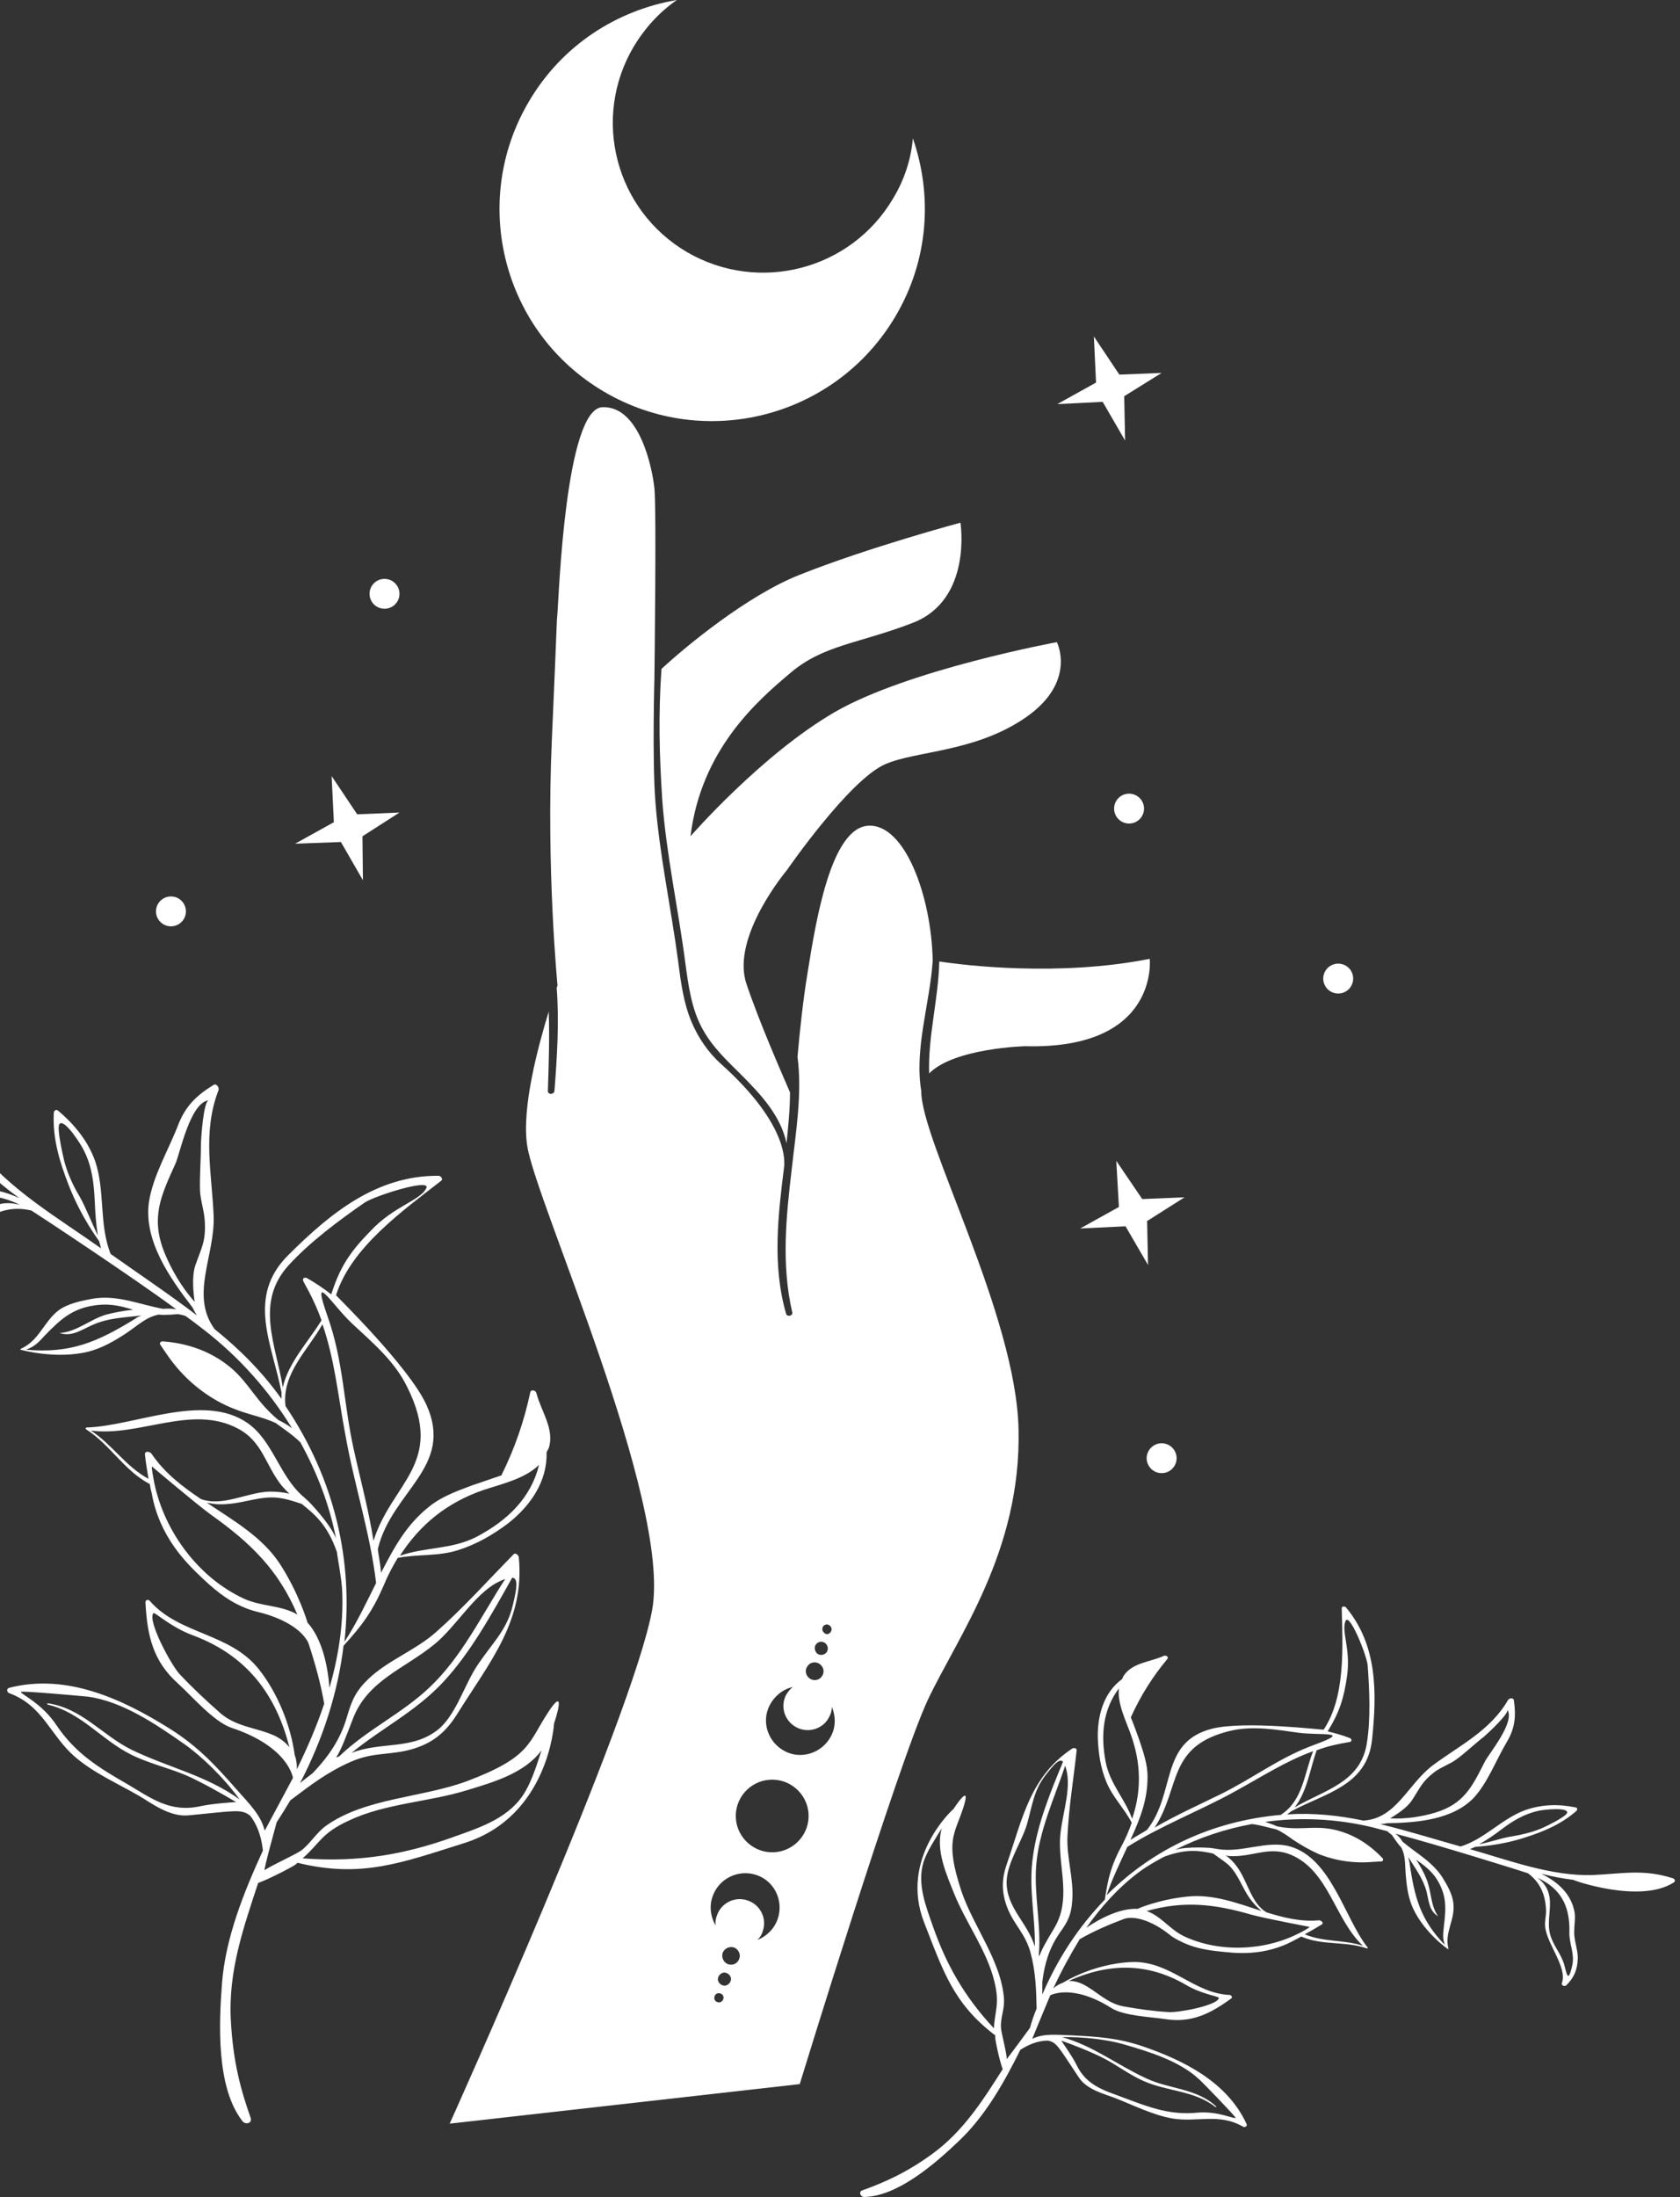 <svg width="153" height="200" viewBox="0 0 153 200" fill="none" xmlns="http://www.w3.org/2000/svg">
<rect x="0" y="0" width="153" height="200" fill="#333333" stroke="none"/>
<path d="M104.708 87.287C96.448 88.922 87.87 87.885 85.542 87.526C85.464 90.964 84.5 94.365 84.62 97.719C86.906 95.401 93.365 95.24 93.365 95.24C105.594 95.562 104.708 87.287 104.708 87.287Z" fill="white"/>
<path d="M83.901 99.318C83.255 95.443 84.703 91.281 84.943 87.443C84.823 81.526 82.375 74.932 79.047 75.172C75.677 75.412 74.312 83.766 73.552 88.526C73.151 90.922 72.833 93.88 72.63 96.203C73.073 99.562 72.469 103.12 72.109 106.396C71.589 110.755 71.146 115.115 72.151 119.474C72.229 119.792 71.667 119.911 71.589 119.594C70.307 115.115 70.865 110.594 71.427 106.078C71.385 105.917 71.99 102.521 65.651 96.844C64.49 95.802 63.568 94.443 62.969 93.005C62.245 91.281 62.005 89.406 61.766 87.562C61.12 82.646 60.042 77.771 59.677 72.849C59.396 69.01 59.599 61.656 59.599 61.656C59.599 61.656 59.797 46.38 59.599 44.464C59.396 42.542 58.234 36.943 54.865 37.068C51.5 37.188 50.896 54.26 50.776 55.698C50.656 57.135 50.776 55.698 50.255 67.412C49.734 79.13 50.776 89.724 50.776 89.724C50.776 89.724 50.734 89.802 50.698 89.922C50.938 93.042 50.734 96.203 50.495 99.318C50.458 99.641 49.896 99.682 49.896 99.318C49.974 96.88 50.057 94.484 49.974 92.083C49.01 95.24 47.49 100.839 48.01 104.276C48.729 109.276 61.161 136.625 59.396 146.542C57.594 156.458 40.953 193.323 40.953 193.323L72.833 189.724C72.833 189.724 81.771 160.578 84.5 154.74C87.266 148.901 93 141.224 92.76 130.146C92.562 119.714 83.859 103.797 83.901 99.318ZM74.958 148.062C75.115 147.859 75.359 147.823 75.557 147.979C75.76 148.141 75.797 148.38 75.641 148.578C75.516 148.781 75.24 148.823 75.078 148.661C74.875 148.5 74.839 148.26 74.958 148.062ZM74.312 149.698C74.516 149.422 74.875 149.38 75.156 149.578C75.396 149.781 75.479 150.141 75.276 150.422C75.078 150.661 74.714 150.74 74.438 150.542C74.193 150.339 74.115 149.938 74.312 149.698ZM73.552 151.661C73.792 151.297 74.312 151.219 74.677 151.5C75.037 151.781 75.115 152.26 74.839 152.62C74.594 152.979 74.073 153.057 73.714 152.781C73.354 152.5 73.271 152.021 73.552 151.661ZM65.495 182.286C65.25 182.286 65.052 182.125 65.052 181.885C65.052 181.646 65.214 181.448 65.453 181.448C65.693 181.448 65.896 181.609 65.896 181.849C65.896 182.089 65.693 182.286 65.495 182.286ZM66.016 180.766C65.693 180.766 65.412 180.526 65.375 180.208C65.375 179.891 65.615 179.609 65.932 179.568C66.255 179.568 66.537 179.807 66.578 180.13C66.578 180.448 66.333 180.729 66.016 180.766ZM66.615 178.849C66.177 178.891 65.812 178.526 65.776 178.089C65.734 177.651 66.094 177.286 66.537 177.25C66.979 177.208 67.339 177.568 67.38 178.01C67.38 178.448 67.057 178.849 66.615 178.849ZM70.828 174.688C70.505 175.609 69.823 176.25 68.979 176.609C69.182 176.411 69.38 176.13 69.464 175.807C69.865 174.651 69.26 173.411 68.099 173.01C66.938 172.609 65.693 173.208 65.292 174.37C65.172 174.688 65.13 175.01 65.172 175.292C64.729 174.531 64.573 173.573 64.891 172.651C65.453 171.01 67.255 170.13 68.901 170.693C70.547 171.25 71.385 173.052 70.828 174.688ZM70.547 168.615C68.703 168.734 67.135 167.333 67.016 165.531C66.896 163.693 68.302 162.135 70.104 162.016C71.948 161.896 73.51 163.297 73.635 165.094C73.755 166.932 72.349 168.495 70.547 168.615ZM75.677 158.057C74.875 159.578 72.99 160.214 71.469 159.417C69.943 158.615 69.302 156.74 70.104 155.219C70.547 154.38 71.307 153.776 72.188 153.578C71.948 153.776 71.75 154.021 71.589 154.297C71.026 155.38 71.469 156.698 72.552 157.255C73.635 157.818 74.995 157.375 75.516 156.297C75.677 156.016 75.76 155.698 75.76 155.38C76.12 156.255 76.12 157.219 75.677 158.057Z" fill="white"/>
<path d="M96.25 58.458C96.25 58.458 82.776 60.938 76.042 64.812C69.344 68.693 62.885 76.13 62.885 76.13C63.849 68.255 68.943 63.812 71.99 61.255C74.995 58.698 78.167 58.615 83.135 56.698C88.589 54.578 87.469 47.583 87.469 47.583C87.469 47.583 79.125 49.818 72.792 52.339C68.057 54.219 62.484 58.818 60.24 60.896C59.958 65.016 60.042 68.734 60.318 72.891C60.682 77.807 61.766 82.688 62.406 87.604C62.688 89.682 62.969 91.885 64.01 93.724C64.891 95.323 66.214 96.562 67.5 97.839C69.344 99.682 71.109 101.599 71.63 104.078C71.787 102.521 71.948 101 71.948 99.443C71.146 97.599 69.104 92.922 67.979 89.562C66.537 85.287 71.667 79.208 71.667 79.208C71.667 79.208 77.323 71.01 80.609 69.573C83.417 68.333 88.833 68.495 93.443 65.292C98.094 62.057 96.25 58.458 96.25 58.458Z" fill="white"/>
<path d="M-10.016 114.995C-10.016 115.234 -9.615 115.474 -9.495 115.193C-8.531 113.516 -4.88 113.677 -3.198 112.557C-2.677 112.193 -2.312 111.755 -1.833 111.354C-0.349 110.198 1.135 109.797 2.859 110.198C3.38 110.516 12.281 116.396 16.052 119.193C15.651 119.115 15.25 119.115 14.849 119.151C12.682 118.75 10.635 117.833 8.391 118.234C7.349 118.432 6.146 118.672 5.302 119.313C3.979 120.354 3.578 121.99 1.974 122.75C1.974 122.75 1.818 122.833 1.854 122.87C1.896 122.87 5.104 123.792 8.109 123.031C9.313 122.708 10.354 122.109 11.401 121.432C12.604 120.63 13.281 119.911 14.448 119.672C15.01 119.75 16.214 119.63 16.214 119.63C16.453 119.672 16.651 119.714 16.891 119.792C17.453 120.193 17.974 120.594 18.537 121.031C21.703 123.469 24.474 126.547 26.599 130.026C26.198 129.708 25.755 129.469 25.354 129.271C24.432 128.51 23.75 127.708 22.99 126.708C22.385 125.911 21.787 125.151 21.021 124.51C19.26 123.031 17.094 122.271 14.807 122.109C14.646 122.109 14.484 122.271 14.609 122.432C14.766 122.672 14.969 122.953 15.13 123.193C16.333 124.99 17.896 126.469 19.818 127.547C20.823 128.109 21.823 128.469 22.906 128.786C23.75 129.026 24.432 129.229 25.115 129.547C25.875 130.109 26.677 130.63 27.359 131.307C28.88 134.068 30.005 136.984 30.604 140.062C30.083 138.703 28.078 136.625 28 136.583C27.839 136.464 27.719 136.307 27.557 136.188C25.432 134.307 24.833 131.146 22.547 129.547C18.537 126.75 12.24 129.828 7.911 129.948C7.828 129.948 7.75 130.026 7.828 130.109C10.037 131.505 11.281 133.865 13.646 135.104C13.682 135.344 13.724 135.625 13.807 135.865C14.484 139.943 17.135 142.422 18.214 143.464C19.38 144.583 20.583 145.62 22.068 146.26C22.505 146.464 22.99 146.62 23.469 146.74C24.875 147.063 27.276 147.943 28.078 149.542C28.682 151.38 29.203 153.219 29.526 155.099C28.844 157.135 28 159.094 27.037 161.057C27.037 160.578 27 160.177 26.839 159.776C26.474 157.016 25.234 154.057 23.589 151.979C20.943 148.62 16.333 148.823 13.646 145.74C13.526 145.583 13.245 145.62 13.245 145.859C13.406 148.901 13.927 151.219 16.214 153.26C17.495 154.417 19.458 156.74 21.104 157.297C26.276 159.016 26.677 161.818 26.677 161.854C26.354 162.453 24.63 165.693 24.109 166.651C23.75 165.214 22.708 164.214 21.542 162.896C19.578 160.656 17.974 158.938 15.412 157.339C11.12 154.656 6.026 152.297 0.813 153.656C0.573 153.74 0.615 154.057 0.854 154.141C3.901 155.26 4.583 157.979 6.786 159.896C8.474 161.375 10.755 162.375 12.682 163.495C13.724 164.094 15.448 165.453 17.214 165.255C21.422 164.854 21.984 164.656 22.787 165.292C23.87 166.693 23.912 168.453 23.948 168.453C22.188 172.292 20.542 176.411 20.219 180.526C19.943 184.167 19.662 190.042 22.104 193.125C22.385 193.443 22.99 193.281 22.828 192.802C21.943 190.286 21.224 187.766 21.021 183.885C20.781 179.406 22.188 175.448 23.51 171.411C24.432 171.094 26.599 169.974 26.917 169.734C27 169.693 27.037 169.651 27.078 169.573C32.932 171.01 36.583 169.573 42.318 167.771C49.974 165.333 50.458 156.938 50.458 156.896C51.016 155.219 51.219 153.896 49.932 155.859C48.089 158.656 48.37 159.938 42.557 162.135C38.505 163.656 33.255 163.656 29.682 166.214C28.802 166.854 28.24 167.854 27.438 168.453C26.958 168.813 24.552 169.891 24.109 170.25C23.948 170.37 25.193 165.932 25.193 165.896C25.635 165.214 26.037 164.573 26.438 163.896C28.24 162.536 29.844 161.297 31.969 160.375C34.057 159.458 35.536 159.818 37.583 159.219C39.469 158.656 40.63 157.656 41.672 155.979C44.599 151.297 47.807 147.542 47.25 141.781C47.25 141.583 46.927 141.302 46.766 141.505C44.443 143.865 42.198 146.38 39.708 148.578C37.865 150.219 35.339 151.141 33.573 152.818C32.411 153.938 32.052 154.74 31.609 156.255C31.005 158.375 29.885 159.938 28.479 161.417C28.078 161.734 27.677 162.016 27.318 162.333C29.406 158.339 30.766 154.099 31.287 149.818C32.974 147.979 33.938 146.661 34.938 144.344C35.297 143.464 35.74 142.625 36.219 141.823C38.068 141.464 39.911 141.703 41.755 141.104C43.396 140.583 44.922 139.703 46.286 138.667C48.328 137.068 49.854 134.828 49.776 132.229C49.812 132.109 49.896 131.99 49.974 131.828C50.536 130.109 49.255 128.427 48.854 126.828C48.812 126.589 48.37 126.427 48.292 126.75C47.729 129.391 46.885 131.828 45.682 134.266C45.682 134.266 45.682 134.266 45.682 134.307C44.802 134.589 43.958 134.906 43.078 135.188C41.714 135.703 40.312 136.188 39.146 137.104C37.062 138.745 35.979 140.703 34.698 143.182C34.656 142.344 34.375 141.104 34.417 140.984C35.698 135.703 41.396 133.547 38.828 127.87C37.224 124.391 30.604 117.953 30.604 117.911C31.969 113.552 36.703 110.198 40.193 107.479C40.391 107.318 40.109 107.036 39.948 107.036C34.297 106.995 30.083 110.438 26.234 114.276C22.427 118.073 24.792 122.349 25.635 126.75C25.635 126.948 25.635 127.151 25.635 127.349C23.912 124.911 21.823 122.833 19.542 120.99C17.292 117.911 19.578 114.313 19.458 110.714C19.297 106.797 18.417 103.078 19.901 99.24C19.979 99.042 19.74 98.599 19.458 98.76C17.896 99.719 16.891 100.682 16.214 102.438C15.37 104.641 13.927 107.036 13.562 109.438C13.083 112.917 15.412 116.276 17.537 119.031C17.656 119.271 17.776 119.51 17.938 119.75C15.37 117.792 12.682 115.995 10.078 114.156C8.995 111.438 9.594 108.479 8.672 105.719C8.031 103.917 6.828 102.401 5.302 101.12C5.146 100.958 4.901 101.078 4.901 101.318C4.781 103.641 5.422 105.755 6.266 107.917C7.427 110.875 8.911 112.797 9.031 112.995C9.073 113.193 9.151 113.396 9.193 113.635C5.302 110.875 0.813 108.276 -2.073 104.516C-4.12 101.797 -5.203 99.562 -8.13 97.641C-8.328 97.521 -8.651 97.562 -8.609 97.88C-8.13 102.401 -1.109 106.719 -1.109 106.677C-0.271 107.516 0.615 108.234 1.615 108.958C1.656 108.995 1.734 109.036 1.776 109.078C-0.109 108.198 -2.276 107.839 -4.161 108.917C-4.802 109.276 -5.24 109.839 -5.802 110.276C-6.646 110.953 -7.807 111.276 -8.573 111.953C-9.531 112.833 -9.932 113.635 -10.016 114.995ZM36.422 141.625C38.224 138.823 40.672 136.786 44.078 135.625C45.646 135.104 47.807 134.625 49.094 133.349C48.37 136.307 46.286 138.385 43.396 139.906C41.151 141.062 38.708 140.823 36.422 141.625ZM32.01 159.578C34.859 157.255 37.786 155.859 40.349 153.141C42.875 150.422 44.802 146.901 46.646 143.625C47.208 143.661 47.089 144.542 46.688 146.182C46.167 148.38 44.844 149.578 43.599 151.422C42.354 153.177 41.635 155.896 40.031 157.339C37.625 159.375 34.734 158.495 32.01 159.578ZM30.604 160.016C31.13 159.177 31.49 158.135 32.13 156.495C33.453 152.979 36.865 151.901 39.547 149.698C41.474 148.141 43.12 145.26 45.203 144.104C45.526 143.943 45.766 143.823 46.005 143.745C43.839 147.099 42.036 150.859 39.109 153.62C36.583 156.016 33.411 157.458 30.885 159.896C30.849 159.896 30.807 159.938 30.766 159.938C30.729 159.938 30.688 159.974 30.604 160.016ZM27.557 169.172C29.125 167.813 29.245 166.891 31.771 165.734C35.057 164.172 39.026 164.052 42.516 162.974C44.88 162.255 47.729 161.453 49.292 159.375C49.292 159.339 49.333 159.339 49.333 159.297C48.854 160.776 48.37 162.333 47.609 163.453C46.125 165.656 43.438 166.453 41.115 167.292C36.943 168.771 32.771 169.573 27.557 169.172ZM21.823 163.813C18.776 161.615 15.412 160.938 12 159.297C9.313 157.979 7.469 155.5 4.344 155.057C4.26 155.057 4.302 155.135 4.344 155.177C7.391 155.896 9.193 158.339 11.88 159.698C13.443 160.495 15.208 160.896 16.854 161.573C18.177 162.135 20.302 163.333 21.505 164.052C21.422 164.052 19.417 164.172 18.297 164.417C15.49 165.052 13.766 163.693 11.599 162.417C8.953 160.896 6.87 159.615 5.146 157.057C3.818 155.057 1.938 154.26 1.896 154.021C1.896 153.896 7.271 154.38 8.031 154.458C11.156 154.896 14.167 156.938 16.734 158.734C18.297 159.818 20.344 161.776 21.823 163.813ZM26.354 159.057C26.037 158.656 25.635 158.339 25.115 158.057C23.547 157.297 21.625 157.255 20.141 156.016C18.859 154.896 17.537 153.656 16.37 152.417C15.609 151.62 13.406 147.542 13.964 146.859C14.083 146.703 15.49 148.099 17.537 148.859C22.505 150.698 25.151 154.297 26.354 159.057ZM30.167 117.833C29.443 117.271 28.682 116.755 27.958 116.354C27.719 116.234 27.479 116.396 27.641 116.672C28.359 117.953 28.844 118.995 29.281 120.193C28.078 122.151 26.234 124.073 25.755 126.307C25.151 122.469 23.188 118.594 26.276 115.193C28.162 113.115 30.885 111.078 33.214 109.474C34.177 108.839 39.266 107.24 38.828 108.156C38.266 109.318 35.901 109.755 33.734 112.073C31.891 113.953 30.969 115.313 30.167 117.833ZM34.016 140.266C33.573 137.464 32.854 134.828 32.208 131.906C31.287 127.75 31.287 123.948 29.844 119.87C28.281 115.432 30.167 118.714 32.089 120.51C33.938 122.229 35.979 123.948 37.104 126.307C40.552 133.229 35.661 134.984 34.016 140.266ZM14.047 134.984C14.005 134.708 13.766 133.589 13.844 133.505C13.844 133.505 17.812 136.865 19.177 137.865C22.787 140.422 25.354 142.901 27.078 146.979C25.594 146.099 23.708 146.26 22.146 145.5C18.057 143.583 14.969 139.422 14.047 134.984ZM26.354 135.984C25.755 135.828 25.115 135.786 24.51 135.786C22.469 135.865 20.26 137.188 18.297 136.464C16.573 135.307 14.969 134.068 13.807 132.349C13.682 132.146 13.162 132.026 13.203 132.427C13.281 133.188 13.406 133.906 13.526 134.625C11.438 133.505 10.234 131.505 8.271 130.229C12.682 130.828 17.412 127.828 21.625 130.026C23.948 131.229 24.151 133.385 25.672 135.266C25.917 135.547 26.156 135.786 26.354 135.984ZM31.167 144.901C31.287 147.943 30.807 150.859 30.005 153.656C29.844 151.578 29.323 149.182 28 147.703C28 147.661 27.198 144.984 25.474 142.344C23.87 139.906 21.266 138.427 18.818 136.786C19.458 136.943 20.099 136.984 20.823 136.906C22.344 136.786 23.75 136.188 25.276 136.344C26.037 136.427 26.755 136.667 27.479 136.906C28.604 137.823 29.802 138.745 30.688 141.302C30.688 141.542 31.13 143.745 31.167 144.901ZM25.995 127.99C25.995 127.948 26.037 127.948 25.995 127.948C25.672 125.031 28.042 122.911 29.365 120.552C30.484 123.792 30.766 126.948 31.448 130.589C32.25 135.146 33.693 139.464 34.255 144.104C33.333 145.943 32.453 147.823 31.37 149.458C32.172 142.141 30.526 134.708 25.995 127.99ZM17.734 118.51C16.531 117.193 15.609 115.552 15.01 114.115C13.682 110.875 14.646 108.875 15.969 105.958C16.37 105.12 17.292 100.359 19.016 100.161C18.537 100.198 18.297 103.677 18.297 104.24C18.297 105.635 18.177 106.995 18.214 108.354C18.255 109.318 18.615 110.234 18.656 111.276C18.74 113.073 18.339 113.594 17.776 115.234C17.453 116.234 17.615 117.792 17.734 118.51ZM5.422 121.349C6.547 121.714 7.391 121.073 8.391 120.63C9.875 119.953 11.359 119.953 12.88 119.75C12.682 119.833 12.479 119.911 12.281 120.073C8.833 122.193 6.385 123.229 2.375 122.87C3.099 122.589 3.422 122.313 4.063 121.594C5.583 120.031 6.667 119.031 8.953 118.792C10.078 118.672 11.12 118.911 12.12 119.234C11.281 119.313 10.438 119.474 9.677 119.672C8.193 120.109 6.948 121.271 5.422 121.349ZM8.63 109.354C8.672 110.438 8.75 111.474 8.911 112.474C8.349 111.318 7.828 109.958 7.271 108.958C6.667 107.958 6.188 106.917 5.865 105.755C5.865 105.719 5.104 102.677 5.422 102.318C5.865 101.797 7.427 104.24 7.672 104.797C8.391 106.24 8.552 107.755 8.63 109.354ZM-8.573 112.833C-7.646 111.797 -6.406 111.594 -5.365 110.714C-3.396 109.036 -1.354 108.354 1.172 109.396C1.375 109.474 1.573 109.557 1.776 109.677C0.891 109.438 0.01 109.438 -0.911 109.995C-2.156 110.714 -2.875 111.995 -4.24 112.635C-5.521 113.234 -6.724 113.073 -8.01 113.594C-9.052 113.995 -10.172 114.672 -8.573 112.833Z" fill="white"/>
<path d="M143.688 178.328C143.729 177.531 143.328 176.651 143.365 175.807C143.365 175.25 143.484 174.693 143.406 174.13C143.125 172.411 141.844 171.292 140.359 170.573C140.401 170.573 140.438 170.609 140.521 170.609C141.443 170.854 142.365 171.01 143.286 171.13C143.245 171.172 149.38 173.328 152.427 171.37C152.63 171.25 152.51 171.01 152.307 170.974C149.661 170.13 147.734 170.573 145.052 170.693C141.323 170.813 137.469 169.37 133.865 168.333C134.021 168.255 134.182 168.214 134.344 168.13C134.505 168.094 136.469 168.052 138.833 167.292C140.599 166.734 142.203 166.052 143.568 164.854C143.688 164.734 143.646 164.536 143.484 164.536C141.922 164.214 140.438 164.255 138.917 164.776C136.75 165.573 135.224 167.411 133.021 168.094C130.573 167.411 128.167 166.651 125.682 166.052C125.922 166.052 126.125 166.016 126.323 165.974C129.089 165.932 132.297 165.656 134.224 163.656C135.505 162.255 136.271 160.177 137.229 158.578C137.995 157.297 138.073 156.177 137.87 154.776C137.833 154.536 137.469 154.578 137.349 154.74C135.745 157.536 132.979 158.854 130.495 160.698C128.208 162.417 127.167 165.573 124.156 165.734C121.875 165.255 119.547 165.016 117.219 165.172C117.344 165.094 117.464 164.974 117.583 164.896C120.708 163.214 124.521 162.573 124.958 158.339C125.401 154.057 125.443 149.781 122.594 146.344C122.516 146.224 122.193 146.182 122.193 146.422C122.276 149.901 122.552 154.458 120.547 157.458C120.51 157.495 113.292 156.62 110.365 157.375C105.594 158.615 107.115 163.177 104.469 166.573C104.391 166.651 103.505 167.135 102.948 167.495C103.87 165.495 104.51 163.813 104.51 161.734C104.51 160.578 104.109 159.458 103.75 158.375C103.505 157.698 103.266 157.016 102.984 156.339C103.87 154.38 104.953 152.661 106.313 151.021C106.474 150.818 106.156 150.661 105.995 150.74C104.792 151.297 103.146 151.339 102.344 152.536C102.266 152.62 102.266 152.74 102.182 152.859C100.542 154.057 99.938 156.135 99.979 158.177C100.021 159.536 100.219 160.896 100.74 162.177C101.302 163.573 102.385 164.615 103.068 165.932C102.828 166.615 102.547 167.292 102.182 167.974C101.224 169.734 100.901 170.974 100.62 172.932C98.255 175.37 96.328 178.286 94.927 181.568C94.927 181.167 94.927 180.766 94.927 180.406C95.125 178.807 95.526 177.37 96.531 175.927C97.25 174.932 97.573 174.292 97.651 173.01C97.812 171.094 97.13 169.13 97.214 167.172C97.333 164.573 97.771 161.938 98.052 159.339C98.094 159.135 97.771 159.094 97.651 159.177C93.844 161.693 93.12 165.531 91.719 169.615C91.198 171.052 91.198 172.292 91.76 173.729C92.401 175.292 93.365 176.01 93.844 177.729C94.323 179.49 94.365 181.089 94.406 182.849C94.167 183.406 93.964 184.005 93.802 184.604C93.802 184.604 91.635 187.563 91.677 187.443C91.719 186.964 91.156 185.005 91.156 184.526C91.115 183.724 91.479 182.885 91.438 182.047C91.234 178.568 88.63 175.37 87.547 172.13C86.026 167.495 86.948 167.016 87.75 164.495C88.307 162.734 87.589 163.536 86.828 164.693C86.787 164.693 81.854 169.172 84.177 175.052C85.901 179.448 86.828 182.406 90.635 185.286C90.635 185.328 90.635 185.406 90.635 185.448C90.635 185.766 91.037 187.646 91.318 188.365C89.51 191.203 87.75 194 84.901 196.083C82.417 197.88 80.49 198.682 78.526 199.401C78.167 199.521 78.365 200 78.688 200C81.771 199.958 85.26 196.88 87.349 194.88C89.714 192.641 91.438 189.604 92.922 186.604C92.964 186.604 94.042 185.766 95.448 185.766C96.25 185.927 96.412 186.365 98.255 189.125C99.016 190.281 100.698 190.646 101.583 191.005C103.224 191.646 104.953 192.521 106.714 192.844C109 193.245 111.005 192.323 113.214 193.604C113.37 193.682 113.615 193.563 113.531 193.365C111.766 189.526 107.797 187.563 104.068 186.286C101.823 185.526 99.979 185.406 97.615 185.286C96.208 185.245 95.089 185.083 94.005 185.604C94.323 184.807 95.448 182.125 95.646 181.646C95.646 181.646 97.615 180.526 101.224 182.807C102.385 183.526 104.792 183.604 106.115 183.807C108.479 184.167 110.161 183.365 112.13 181.927C112.286 181.807 112.13 181.646 112.01 181.609C108.76 181.49 106.635 178.568 103.224 178.609C101.141 178.651 98.693 179.37 96.812 180.49C96.49 180.609 96.208 180.766 95.927 181.005C96.651 179.448 97.453 177.969 98.333 176.531C99.656 175.771 101.063 175.172 102.464 174.651C103.828 174.328 105.594 175.37 106.474 176.089C106.755 176.328 107.115 176.531 107.438 176.688C108.557 177.286 109.844 177.531 111.089 177.651C112.286 177.771 115.094 178.208 117.984 176.568C118.182 176.49 118.344 176.37 118.505 176.292C120.427 177.13 122.516 176.688 124.479 177.37C124.557 177.411 124.599 177.286 124.521 177.25C122.432 174.568 121.229 169.172 117.5 168.094C115.375 167.495 113.13 168.693 110.927 168.333C110.766 168.292 110.604 168.292 110.443 168.255C110.365 168.214 108.12 168.052 106.995 168.411C109.203 167.292 111.568 166.495 114.016 166.052C114.776 166.135 115.495 166.375 116.219 166.531C116.781 166.771 117.219 167.094 117.781 167.495C118.505 167.974 119.266 168.411 120.068 168.771C121.672 169.411 123.354 169.651 125.078 169.49C125.323 169.49 125.563 169.453 125.802 169.453C125.964 169.453 126.005 169.25 125.922 169.172C124.677 167.854 123.156 166.891 121.349 166.531C120.589 166.375 119.828 166.375 119.026 166.411C118.063 166.453 117.219 166.453 116.297 166.255C115.938 166.094 115.578 165.974 115.219 165.854C118.385 165.411 121.672 165.573 124.76 166.292C125.281 166.411 125.802 166.573 126.323 166.693C126.484 166.813 126.604 166.932 126.766 167.052C126.766 167.052 127.286 167.854 127.609 168.172C128.047 169.01 127.927 169.771 128.047 170.932C128.13 171.891 128.286 172.849 128.688 173.729C129.734 175.969 131.859 177.448 131.896 177.448C131.938 177.49 131.896 177.328 131.896 177.328C131.578 175.969 132.417 174.891 132.38 173.573C132.38 172.693 131.938 171.849 131.495 171.13C130.615 169.573 129.052 168.771 127.729 167.651C127.568 167.375 127.365 167.135 127.083 166.932C130.656 167.854 138.714 170.37 139.156 170.531C140.276 171.37 140.76 172.49 140.802 173.969C140.802 174.448 140.677 174.891 140.719 175.37C140.839 176.927 142.766 179.089 142.245 180.526C142.161 180.729 142.484 180.885 142.646 180.729C143.328 180.047 143.646 179.37 143.688 178.328ZM100.698 160.417C100.219 157.896 100.458 155.62 101.901 153.698C101.745 155.099 102.547 156.656 102.984 157.896C103.948 160.578 103.948 163.094 103.104 165.573C102.464 163.776 101.099 162.417 100.698 160.417ZM91.677 171.214C91.76 169.49 93.042 167.693 93.521 166.094C94.005 164.417 94.125 163.016 95.208 161.615C96.01 160.578 96.49 160.057 96.812 160.375C95.688 163.094 94.484 166.016 94.083 168.932C93.641 171.849 94.287 174.328 94.245 177.208C93.562 174.969 91.599 173.651 91.677 171.214ZM94.646 178.089C94.646 178.047 94.646 178.01 94.604 178.01C94.844 175.25 94.167 172.609 94.365 169.854C94.604 166.693 96.01 163.734 97.01 160.734C97.052 160.896 97.13 161.135 97.172 161.375C97.531 163.255 96.568 165.656 96.531 167.615C96.49 170.37 97.531 172.969 96.01 175.531C95.287 176.729 94.844 177.49 94.604 178.208C94.688 178.208 94.688 178.13 94.646 178.089ZM84.979 175.411C84.339 173.573 83.5 171.531 84.099 169.531C84.422 168.531 85.141 167.453 85.781 166.411C85.781 166.453 85.781 166.453 85.745 166.495C85.224 168.495 86.182 170.609 86.906 172.411C87.99 175.089 89.875 177.568 90.557 180.37C91.078 182.484 90.594 183.005 90.516 184.646C87.75 181.688 86.146 178.729 84.979 175.411ZM102.266 186.083C104.63 186.766 107.396 187.604 109.203 189.286C109.641 189.682 112.609 192.76 112.531 192.802C112.37 192.922 110.927 192.161 109.042 192.323C106.635 192.563 104.792 191.885 102.547 191.042C100.698 190.323 98.974 189.964 98.016 187.927C97.615 187.125 96.693 185.844 96.651 185.766C97.693 186.125 99.495 186.844 100.5 187.365C101.745 188.005 102.865 188.885 104.151 189.443C106.313 190.406 108.719 190.286 110.688 191.802C110.724 191.844 110.807 191.802 110.766 191.766C108.958 190.083 106.516 190.203 104.391 189.203C101.703 187.964 99.578 186.245 96.729 185.448C98.693 185.406 100.901 185.688 102.266 186.083ZM108 180.688C109.484 181.568 111.047 181.729 111.005 181.885C110.885 182.568 107.276 183.245 106.396 183.167C105.031 183.089 103.625 182.885 102.302 182.646C100.781 182.365 99.818 181.208 98.573 180.609C98.135 180.406 97.734 180.328 97.333 180.328C100.901 178.729 104.427 178.609 108 180.688ZM122.677 152.578C123.036 150.099 122.115 148.458 122.552 147.542C122.917 146.823 124.479 150.698 124.557 151.62C124.719 153.859 124.839 156.495 124.479 158.698C123.917 162.297 120.547 162.974 117.901 164.536C119.026 163.135 119.307 161.057 119.906 159.339C120.87 158.974 121.75 158.776 122.917 158.578C123.156 158.536 123.115 158.297 122.917 158.219C122.313 157.979 121.594 157.776 120.911 157.615C121.995 155.859 122.396 154.578 122.677 152.578ZM112.167 157.536C114.172 157.099 116.26 157.458 118.224 157.734C120.271 158.016 123.234 157.536 119.75 158.818C116.542 159.974 114.172 161.854 111.167 163.333C109.042 164.375 107.078 165.255 105.151 166.375C107.557 162.734 106.234 158.896 112.167 157.536ZM107.797 176.25C106.557 175.651 105.714 174.411 104.427 173.969C107.797 173.01 110.604 173.328 113.932 174.292C115.219 174.651 119.266 175.411 119.266 175.411C119.266 175.49 118.464 175.927 118.266 176.01C115.135 177.609 111.005 177.771 107.797 176.25ZM112.328 168.974C114.255 168.974 115.656 168.052 117.583 168.854C121.031 170.333 121.552 174.729 124.12 177.13C122.396 176.568 120.547 176.807 118.823 176.089C119.349 175.807 119.828 175.531 120.349 175.208C120.63 175.052 120.307 174.813 120.109 174.813C118.464 174.969 116.901 174.568 115.339 174.089C113.932 173.25 113.615 171.214 112.651 169.932C112.37 169.531 112.01 169.172 111.609 168.891C111.807 168.974 112.047 168.974 112.328 168.974ZM106.156 168.974C108.198 168.255 109.323 168.495 110.484 168.734C110.964 169.094 111.484 169.411 111.927 169.813C112.771 170.651 113.13 171.849 113.813 172.813C114.135 173.25 114.495 173.651 114.896 173.969C112.688 173.25 110.484 172.411 108.156 172.651C105.672 172.891 103.625 173.729 103.625 173.771C102.063 173.693 100.297 174.568 98.938 175.49C100.26 173.609 101.823 171.849 103.75 170.411C104.469 169.854 105.995 169.01 106.156 168.974ZM100.781 172.531C101.26 171.094 101.984 169.615 102.667 168.13C105.792 166.172 109.161 164.896 112.37 163.135C114.938 161.734 117.063 160.333 119.589 159.417C118.786 161.417 118.667 163.896 116.698 165.172C116.698 165.172 116.698 165.214 116.661 165.214C110.286 165.776 104.911 168.411 100.781 172.531ZM128.609 163.854C129.37 162.693 129.49 162.214 130.615 161.333C131.255 160.854 132.016 160.615 132.62 160.177C133.5 159.536 134.266 158.776 135.146 158.099C135.469 157.818 137.51 155.938 137.271 155.62C138.031 156.776 135.547 159.698 135.224 160.375C134.063 162.656 133.339 164.214 130.693 165.016C129.49 165.375 128.01 165.615 126.604 165.531C127.125 165.214 128.167 164.573 128.609 163.854ZM130.974 174.448C130.255 173.453 130.375 172.13 129.891 171.01C129.651 170.411 129.333 169.854 128.969 169.292C129.651 169.771 130.333 170.292 130.813 171.01C131.776 172.531 131.698 173.693 131.495 175.37C131.417 176.13 131.375 176.448 131.578 177.047C129.37 174.771 128.813 172.729 128.37 169.573C128.328 169.37 128.286 169.214 128.25 169.052C128.891 170.094 129.609 171.01 129.932 172.25C130.135 173.13 130.172 173.969 130.974 174.448ZM140.078 164.854C140.557 164.734 142.802 164.495 142.724 165.016C142.646 165.411 140.401 166.453 140.359 166.453C139.516 166.813 138.594 167.016 137.714 167.172C136.828 167.292 135.745 167.693 134.703 167.891C135.427 167.495 136.068 167.052 136.75 166.531C137.75 165.776 138.797 165.135 140.078 164.854ZM142.443 178.807C142.125 177.771 141.443 177.13 141.161 176.052C140.88 174.932 141.281 173.849 141.12 172.729C141 171.891 140.557 171.333 140 170.932C140.156 171.01 140.318 171.094 140.479 171.172C142.365 172.214 142.964 173.813 142.927 175.849C142.885 176.927 143.406 177.771 143.203 178.849C142.802 180.688 142.682 179.646 142.443 178.807Z" fill="white"/>
<path d="M81.333 18.073C82.375 16.354 82.974 14.474 83.135 12.594C84.943 17.792 84.578 23.708 81.531 28.828C76.078 38.026 64.208 41.062 55.026 35.667C45.802 30.266 42.755 18.391 48.172 9.234C51.177 4.12 56.188 0.922 61.646 0C60.078 1.078 58.755 2.521 57.714 4.24C53.865 10.755 56.031 19.115 62.568 22.953C69.104 26.75 77.484 24.588 81.333 18.073Z" fill="white"/>
<path d="M102.464 40.104L100.422 36.583L96.292 36.786L99.818 34.828L99.62 30.63L101.943 34.104L105.792 33.948L102.385 36.068L102.464 40.104Z" fill="white"/>
<path d="M33.052 80.13L31.047 76.651L26.875 76.807L30.406 74.849L30.203 70.651L32.531 74.13L36.38 73.969L33.01 76.13L33.052 80.13Z" fill="white"/>
<path d="M104.552 115.156L102.505 111.635L98.375 111.833L101.901 109.875L101.661 105.677L104.026 109.156L107.88 108.995L104.469 111.156L104.552 115.156Z" fill="white"/>
<path d="M104.188 73.609C104.188 73.792 104.156 73.963 104.083 74.13C104.016 74.297 103.917 74.443 103.792 74.573C103.661 74.698 103.516 74.797 103.349 74.865C103.182 74.938 103.005 74.969 102.828 74.969C102.646 74.969 102.469 74.938 102.302 74.865C102.135 74.797 101.99 74.698 101.859 74.573C101.734 74.443 101.635 74.297 101.568 74.13C101.495 73.963 101.464 73.792 101.464 73.609C101.464 73.432 101.495 73.255 101.568 73.088C101.635 72.922 101.734 72.776 101.859 72.651C101.99 72.521 102.135 72.422 102.302 72.354C102.469 72.287 102.646 72.25 102.828 72.25C103.005 72.25 103.182 72.287 103.349 72.354C103.516 72.422 103.661 72.521 103.792 72.651C103.917 72.776 104.016 72.922 104.083 73.088C104.156 73.255 104.188 73.432 104.188 73.609Z" fill="white"/>
<path d="M107.156 132.745C107.156 132.927 107.12 133.099 107.052 133.266C106.984 133.432 106.885 133.578 106.755 133.708C106.63 133.833 106.479 133.932 106.313 134.005C106.146 134.073 105.974 134.104 105.792 134.104C105.615 134.104 105.438 134.073 105.271 134.005C105.104 133.932 104.958 133.833 104.828 133.708C104.703 133.578 104.604 133.432 104.531 133.266C104.464 133.099 104.427 132.927 104.427 132.745C104.427 132.568 104.464 132.391 104.531 132.229C104.604 132.063 104.703 131.911 104.828 131.786C104.958 131.656 105.104 131.563 105.271 131.49C105.438 131.422 105.615 131.385 105.792 131.385C105.974 131.385 106.146 131.422 106.313 131.49C106.479 131.557 106.63 131.656 106.755 131.786C106.885 131.911 106.984 132.063 107.052 132.229C107.12 132.391 107.156 132.568 107.156 132.745Z" fill="white"/>
<path d="M123.234 89.083C123.234 89.266 123.203 89.438 123.13 89.604C123.063 89.771 122.964 89.917 122.839 90.047C122.708 90.172 122.563 90.271 122.396 90.339C122.229 90.412 122.052 90.443 121.875 90.443C121.693 90.443 121.516 90.412 121.349 90.339C121.182 90.271 121.036 90.172 120.906 90.047C120.781 89.917 120.682 89.771 120.615 89.604C120.542 89.438 120.51 89.266 120.51 89.083C120.51 88.906 120.542 88.729 120.615 88.562C120.682 88.396 120.781 88.25 120.906 88.125C121.036 87.995 121.182 87.896 121.349 87.828C121.516 87.76 121.693 87.724 121.875 87.724C122.052 87.724 122.229 87.76 122.396 87.828C122.563 87.896 122.708 87.995 122.839 88.125C122.964 88.25 123.063 88.396 123.13 88.562C123.203 88.729 123.234 88.906 123.234 89.083Z" fill="white"/>
<path d="M36.38 54.057C36.38 54.24 36.349 54.411 36.276 54.578C36.208 54.745 36.109 54.891 35.979 55.021C35.854 55.146 35.708 55.245 35.542 55.312C35.37 55.385 35.198 55.417 35.016 55.417C34.839 55.417 34.661 55.385 34.495 55.312C34.328 55.245 34.182 55.146 34.052 55.021C33.927 54.891 33.828 54.745 33.76 54.578C33.688 54.411 33.656 54.24 33.656 54.057C33.656 53.88 33.688 53.703 33.76 53.536C33.828 53.37 33.927 53.224 34.052 53.099C34.182 52.969 34.328 52.87 34.495 52.802C34.661 52.734 34.839 52.698 35.016 52.698C35.198 52.698 35.37 52.734 35.542 52.802C35.708 52.87 35.854 52.969 35.979 53.099C36.109 53.224 36.208 53.37 36.276 53.536C36.349 53.703 36.38 53.88 36.38 54.057Z" fill="white"/>
<path d="M16.932 82.969C16.932 83.146 16.896 83.323 16.828 83.49C16.76 83.651 16.662 83.802 16.531 83.927C16.406 84.057 16.26 84.156 16.094 84.224C15.922 84.292 15.75 84.328 15.568 84.328C15.391 84.328 15.214 84.292 15.047 84.224C14.88 84.156 14.734 84.057 14.604 83.927C14.479 83.802 14.38 83.651 14.307 83.49C14.24 83.323 14.208 83.146 14.208 82.969C14.208 82.787 14.24 82.615 14.307 82.448C14.38 82.281 14.479 82.135 14.604 82.005C14.734 81.88 14.88 81.781 15.047 81.708C15.214 81.641 15.391 81.609 15.568 81.609C15.75 81.609 15.922 81.641 16.094 81.708C16.26 81.781 16.406 81.88 16.531 82.005C16.662 82.135 16.76 82.281 16.828 82.448C16.896 82.615 16.932 82.787 16.932 82.969Z" fill="white"/>
</svg>
